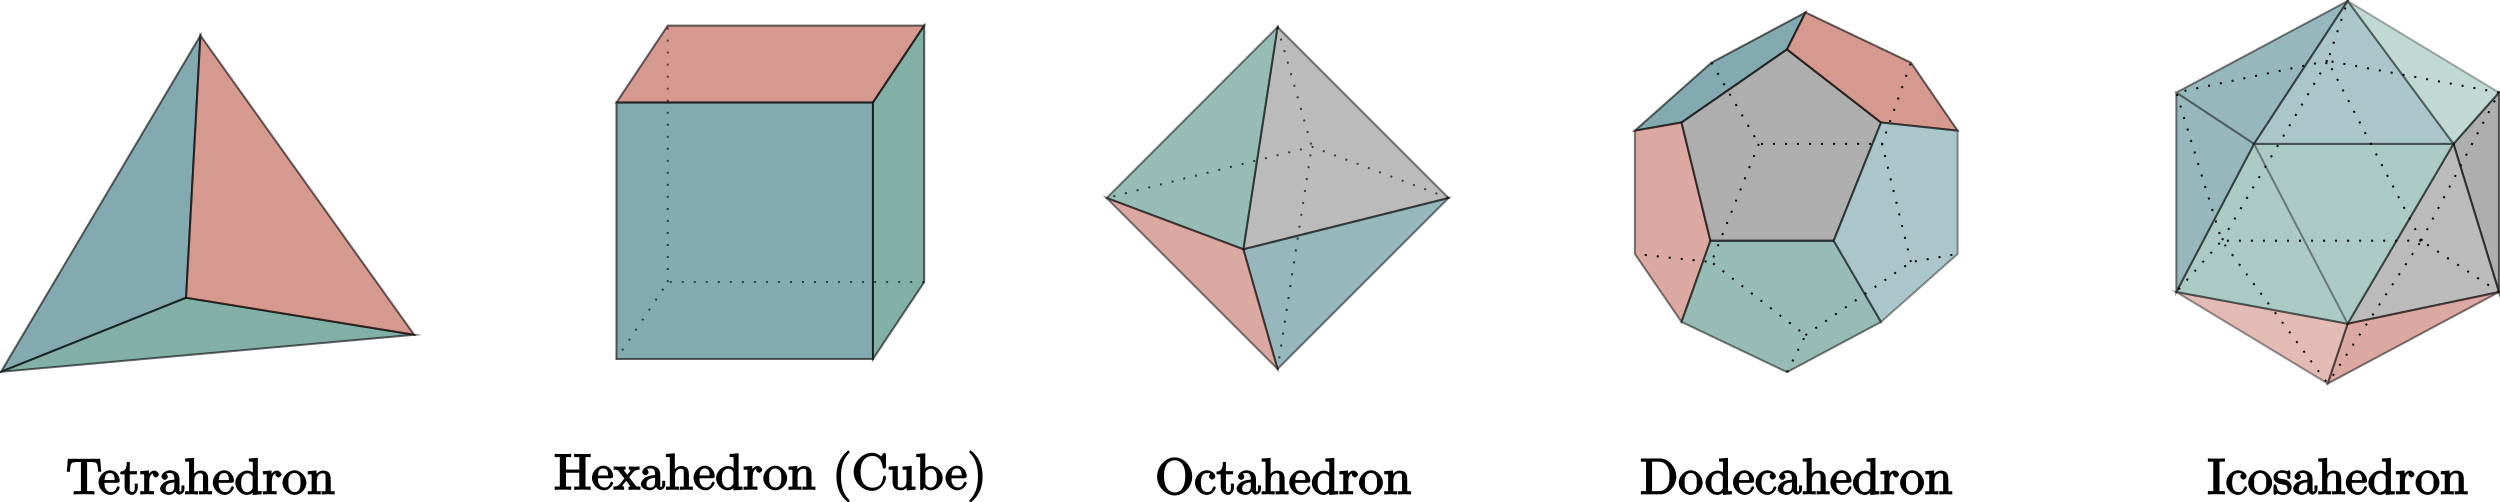 <svg xmlns="http://www.w3.org/2000/svg" xmlns:xlink="http://www.w3.org/1999/xlink" width="663.16" height="133.24" viewBox="0 0 497.37 99.93"><defs><symbol id="a" overflow="visible"><path d="m7-4.672-.203-2.406H.375L.156-4.5h.61c.156-1.766.125-1.937 1.64-1.937.172 0 .438 0 .531.015.22.047.032-.016.032.219v5.25c0 .344.187.312-.86.312h-.578v.657c.578-.047 1.594-.047 2.063-.047.453 0 1.484 0 2.062.047v-.657h-.578c-1.047 0-.875.032-.875-.312v-5.25c0-.203-.172-.172.016-.219.11-.016.375-.016.562-.016 1.516 0 1.485.172 1.625 1.938h.61Zm0 0" style="stroke:none"/></symbol><symbol id="b" overflow="visible"><path d="M4.313-1.344c0-.11-.25-.297-.313-.297-.078 0-.281.235-.297.313-.36 1.031-1.078.86-1.172.86-.5 0-.781-.25-1-.626-.312-.468-.25-1.015-.25-1.203h2.61c.218 0 .422-.172.422-.375 0-.984-.72-2.125-1.954-2.125-1.156 0-2.265 1.203-2.265 2.438C.094-1.016 1.328.109 2.469.109c1.219 0 1.844-1.265 1.844-1.453m-.829-1.5H1.297c.047-1.312.719-1.406 1.062-1.406 1.016 0 .938 1.188.938 1.406Zm0 0" style="stroke:none"/></symbol><symbol id="c" overflow="visible"><path d="M3.484-1.39v-.75h-.609v.718c0 .75-.11.953-.484.953-.672 0-.5-.734-.5-.906v-2.61h1.422v-.64H1.89v-1.828h-.594c-.016.983-.124 1.875-1.28 1.922v.547h.843v2.593C.86-.17 1.97.11 2.33.11c.702 0 1.155-.859 1.155-1.5m0 0" style="stroke:none"/></symbol><symbol id="d" overflow="visible"><path d="M3.797-3.953c0-.328-.485-.781-.906-.781-.735 0-1.266.843-1.407 1.265h.344V-4.75l-1.734.14v.626c.89 0 .781-.094.781.39v2.672c0 .453.078.281-.781.281v.657l1.328-.047c.39 0 .86 0 1.422.047v-.657h-.375c-.735 0-.578.063-.578-.296V-2.47c0-.984.25-1.719 1-1.719.062 0-.047-.046-.016-.046L3-4.5c-.031 0-.406.297-.406.547 0 .281.39.594.61.594.171 0 .593-.282.593-.594m0 0" style="stroke:none"/></symbol><symbol id="e" overflow="visible"><path d="M4.984-1.047v-.734h-.593v.734c0 .578-.079.469-.188.469C3.875-.578 4-.86 4-.906v-2c0-.406-.047-.922-.406-1.297-.39-.375-1-.594-1.485-.594-.812 0-1.687.64-1.687 1.297 0 .297.39.625.64.625.282 0 .626-.36.626-.61 0-.124-.22-.624-.344-.624.062-.079.437-.141.75-.141.484 0 .875.234.875 1.125v.203c-.328.016-1.031.047-1.656.344C.563-2.234.14-1.547.14-1.11.14-.297 1.28.109 1.906.109c.672 0 1.297-.562 1.485-1.03h-.344c.031.405.484.984.953.984.203 0 .984-.297.984-1.11M2.97-1.563c0 .954-.531 1.126-.985 1.126-.484 0-.734-.188-.734-.672 0-.563.25-1.22 1.719-1.266Zm0 0" style="stroke:none"/></symbol><symbol id="f" overflow="visible"><path d="M5.5-.156v-.485c-.687 0-.766.172-.781-.125v-1.906c0-.86-.047-1.281-.36-1.64-.125-.172-.578-.422-1.156-.422-.844 0-1.453.765-1.547.953h.266v-3.485L.14-7.125v.625c.875 0 .78-.094.78.406v5.172c0 .453.063.281-.78.281v.657l1.312-.047 1.281.047v-.657c-.843 0-.78.172-.78-.28V-2.75c0-1.031.546-1.437 1.171-1.437.64 0 .563.375.563.953v2.312c0 .453.078.281-.782.281v.657L4.22-.031 5.5.016Zm0 0" style="stroke:none"/></symbol><symbol id="g" overflow="visible"><path d="M5.422-.156v-.485c-.86 0-.781.11-.781-.39v-6.235l-1.782.141v.625c.875 0 .782-.094.782.406v2.14l.297-.108c-.282-.36-.844-.672-1.376-.672-1.171 0-2.406 1.14-2.406 2.437C.156-1.03 1.313.11 2.453.11c.64 0 1.203-.39 1.453-.703l-.297-.11v.829l1.813-.14ZM3.609-1.328c0 .172.047.078-.062.234-.297.485-.61.657-1.047.657-.453 0-.687-.204-.922-.594-.266-.407-.25-.86-.25-1.266 0-.36-.016-.86.266-1.297.203-.312.468-.594 1.015-.594.344 0 .625.094.938.547.11.172.062.079.062.266Zm0 0" style="stroke:none"/></symbol><symbol id="h" overflow="visible"><path d="M4.86-2.297c0-1.265-1.157-2.5-2.36-2.5-1.25 0-2.406 1.266-2.406 2.5C.094-1 1.313.11 2.484.11 3.688.11 4.86-1.03 4.86-2.297m-1.173-.078c0 .36.047.781-.171 1.219l-.047.125c-.219.437-.485.562-.969.562-.437 0-.75-.156-1.031-.625-.25-.437-.188-.922-.188-1.281 0-.39-.062-.812.188-1.25.265-.469.61-.625 1.015-.625.438 0 .735.172 1 .594.25.437.204.906.204 1.281m0 0" style="stroke:none"/></symbol><symbol id="i" overflow="visible"><path d="M5.5-.156v-.485c-.687 0-.766.172-.781-.125v-1.906c0-.86-.047-1.281-.36-1.64-.125-.172-.578-.422-1.156-.422-.734 0-1.375.593-1.656 1.218h.344V-4.75l-1.75.14v.626c.875 0 .78-.094.78.39v2.672c0 .453.063.281-.78.281v.657l1.312-.047 1.281.047v-.657c-.843 0-.78.172-.78-.28V-2.75c0-1.031.546-1.437 1.171-1.437.64 0 .563.375.563.953v2.312c0 .453.078.281-.782.281v.657L4.22-.031 5.5.016Zm0 0" style="stroke:none"/></symbol><symbol id="j" overflow="visible"><path d="M7.313-.156v-.485H6.89c-.766 0-.61.063-.61-.296v-5.25c0-.36-.156-.313.61-.313h.422v-.656c-.532.047-1.266.047-1.641.047s-1.125 0-1.656-.047v.656h.422c.765 0 .609-.047.609.313v2.156h-2.64v-2.157c0-.359-.141-.312.624-.312h.406v-.656c-.515.047-1.25.047-1.64.047-.375 0-1.125 0-1.64-.047v.656h.406c.765 0 .609-.047.609.313v5.25c0 .359.156.296-.61.296H.156v.657c.516-.047 1.266-.047 1.64-.047.376 0 1.126 0 1.642.047v-.657H3.03c-.765 0-.625.063-.625-.296v-2.454h2.64v2.454c0 .359.157.296-.609.296h-.421v.657c.53-.047 1.265-.047 1.64-.047.39 0 1.125 0 1.657.047Zm0 0" style="stroke:none"/></symbol><symbol id="k" overflow="visible"><path d="M5.313-.156v-.485c-.704 0-.766.032-1-.25L3.077-2.5c.203-.266.578-.766.813-1.016.312-.359.609-.468 1.25-.468v-.657c-.438.032-.735.047-1 .047-.297 0-.828-.015-1.125-.047V-4c.39.031.28 0 .28.156 0 .172-.046.172-.093.235l-.484.625-.672-.86c-.078-.094-.031 0-.031-.047 0-.156-.016-.093.343-.093v-.657l-1.25.047c-.203 0-.671-.015-1.125-.047v.657c.891 0 .766-.047 1.235.562l.89 1.172c-.375.469-.375.5-.843 1.063C.78-.61.328-.641-.062-.641v.657C.375-.016.688-.031.952-.031l1.11.047v-.641c-.391-.047-.282 0-.282-.156 0-.219.235-.438.719-1l.625.843c.078.11.172.157.172.22 0 .093.078.077-.36.077v.657l1.25-.047c.266 0 .657.015 1.125.047Zm0 0" style="stroke:none"/></symbol><symbol id="m" overflow="visible"><path d="M3.469 2.234c0-.03-.047-.171-.219-.343C2 .64 1.734-1.125 1.734-2.656c0-1.735.329-3.36 1.563-4.594.125-.125.172-.25.172-.281 0-.078-.203-.282-.266-.282-.11 0-1.172.86-1.765 2.125C.922-4.593.813-3.483.813-2.655c0 .781.109 1.984.656 3.11C2.062 1.687 3.094 2.5 3.203 2.5c.063 0 .266-.203.266-.266m0 0" style="stroke:none"/></symbol><symbol id="n" overflow="visible"><path d="M6.797-2.484c0-.094-.172-.344-.297-.344-.11 0-.297.234-.297.328-.078 1.438-.969 2.078-2.062 2.078-.61 0-2.391-.172-2.391-3.14 0-2.985 1.781-3.157 2.39-3.157 1.079 0 1.798.75 1.985 2.203.031.141.203.329.344.329.156 0 .328-.188.328-.391v-2.375c0-.172-.172-.406-.281-.406a.43.43 0 0 0-.282.172l-.406.593c-.219-.218-.844-.765-1.797-.765C2.156-7.36.375-5.61.375-3.562.375-1.5 2.172.217 4.031.217c1.625 0 2.766-1.546 2.766-2.702m0 0" style="stroke:none"/></symbol><symbol id="o" overflow="visible"><path d="M5.5-.156v-.485c-.86 0-.781.11-.781-.39V-4.75l-1.813.14v.626c.875 0 .781-.094.781.39v1.781c0 .86-.296 1.376-1.03 1.376-.829 0-.704-.297-.704-.813v-3.5l-1.812.14v.626c.953 0 .78-.125.78.75v1.5c0 .78.173 1.843 1.688 1.843.563 0 1.172-.437 1.454-1.062h-.344V.125L5.5-.015Zm0 0" style="stroke:none"/></symbol><symbol id="p" overflow="visible"><path d="M5.36-2.312c0-1.266-1.141-2.422-2.282-2.422-.781 0-1.328.515-1.5.703l.313.11v-3.345l-1.797.141v.625c.89 0 .781-.094.781.406V0h.516l.28-.469c.016.031.563.578 1.298.578 1.187 0 2.39-1.14 2.39-2.421m-1.173-.016c0 .375.032.86-.265 1.297-.203.312-.453.593-.985.593C2.485-.437 2.25-.624 2-1c-.14-.203-.094-.11-.094-.297v-2.047c0-.187-.047-.094.063-.25.39-.562.828-.594 1.062-.594.453 0 .672.204.922.594.25.406.235.86.235 1.266m0 0" style="stroke:none"/></symbol><symbol id="r" overflow="visible"><path d="M3.047-2.656c0-.766-.11-1.985-.656-3.11C1.797-6.984.766-7.812.67-7.812c-.062 0-.28.218-.28.28 0 .032.046.157.234.329.984 1 1.5 2.469 1.5 4.547 0 1.703-.328 3.344-1.562 4.594a.6.6 0 0 0-.172.296c0 .063.218.266.28.266.095 0 1.157-.844 1.75-2.11.517-1.093.626-2.202.626-3.046m0 0" style="stroke:none"/></symbol><symbol id="s" overflow="visible"><path d="M7.36-3.531c0-2.047-1.673-3.828-3.485-3.828-1.797 0-3.5 1.765-3.5 3.828 0 2.031 1.719 3.75 3.5 3.75 1.813 0 3.484-1.75 3.484-3.75m-1.376-.14c0 2.64-1.187 3.296-2.109 3.296-.953 0-2.125-.703-2.125-3.297s1.297-3.11 2.125-3.11c.86 0 2.11.548 2.11 3.11m0 0" style="stroke:none"/></symbol><symbol id="t" overflow="visible"><path d="M4.313-1.344c0-.11-.282-.265-.313-.265-.078 0-.281.203-.297.265-.297.922-.765.875-1.125.875-.531 0-1.25-.265-1.25-1.86 0-1.624.656-1.89 1.188-1.89.093 0 .578-.031.687.063-.031.015-.265.484-.265.61 0 .25.359.608.624.608.266 0 .641-.328.641-.624 0-.672-.937-1.235-1.703-1.235-1.25 0-2.344 1.25-2.344 2.484C.156-1.03 1.328.11 2.484.11c1.329 0 1.829-1.359 1.829-1.453m0 0" style="stroke:none"/></symbol><symbol id="u" overflow="visible"><path d="M7.219-3.516C7.219-5.406 5.703-7.14 4-7.14H.172v.641h.422c.765 0 .61-.047.61.313v5.25c0 .359.155.296-.61.296H.172V0H4c1.672 0 3.219-1.64 3.219-3.516m-1.344 0c0 1.11-.14 1.594-.5 2.079-.203.265-.64.796-1.64.796H2.718c-.469 0-.313.11-.313-.234v-5.39c0-.329-.156-.235.313-.235h1c.625 0 1.172.172 1.687.875.422.594.469 1.344.469 2.11m0 0" style="stroke:none"/></symbol><symbol id="G" overflow="visible"><path d="M3.484-.156v-.485h-.421c-.797 0-.657.063-.657-.296v-5.25c0-.36-.14-.313.656-.313h.422v-.656c-.515.047-1.296.047-1.687.047-.375 0-1.172 0-1.703-.047v.656H.53c.797 0 .64-.047.64.313v5.25c0 .359.157.296-.64.296H.094v.657c.531-.047 1.328-.047 1.703-.047.39 0 1.172 0 1.687.047Zm0 0" style="stroke:none"/></symbol><symbol id="H" overflow="visible"><path d="M3.766-1.437c0-.532-.36-.938-.47-1.063-.343-.328-.843-.453-1.265-.531-.562-.11-1.047-.063-1.047-.64 0-.36.079-.61.938-.61 1.094 0 .969.75.984 1.047.016.093.422.203.422.203l-.125.047c.14 0 .313-.203.313-.391v-1.016c0-.171-.172-.406-.282-.406a.6.6 0 0 0-.328.172c-.031.047-.14.125-.062.063-.235-.188-.766-.235-.922-.235-1.219 0-1.766.844-1.766 1.39 0 .36.203.75.469.97.328.25.734.359 1.453.5.219.046.86.046.86.765 0 .5-.172.734-.954.734-.843 0-1.03-.406-1.218-1.25C.734-1.812.563-2.03.453-2.03c-.125 0-.297.25-.297.422v1.312c0 .172.172.406.282.406.046 0 .187-.062.375-.25.015-.015.015-.03.078-.093.312.28.89.343 1.093.343 1.141 0 1.782-.828 1.782-1.546m0 0" style="stroke:none"/></symbol><clipPath id="l"><path d="M166 89h22v10.93h-22Zm0 0"/></clipPath><clipPath id="q"><path d="M188 89h8v10.93h-8Zm0 0"/></clipPath><clipPath id="v"><path d="M488 18h9.371v41H488Zm0 0"/></clipPath><clipPath id="w"><path d="M482 12h15.371v52H482Zm0 0"/></clipPath><clipPath id="x"><path d="M467 28h30.371v37H467Zm0 0"/></clipPath><clipPath id="y"><path d="M461 22h36.371v49H461Zm0 0"/></clipPath><clipPath id="z"><path d="M463 58h34.371v19H463Zm0 0"/></clipPath><clipPath id="A"><path d="M457 52h40.371v30H457Zm0 0"/></clipPath><clipPath id="B"><path d="M467 0h30.371v29H467Zm0 0"/></clipPath><clipPath id="C"><path d="M461 0h36.371v35H461Zm0 0"/></clipPath><clipPath id="D"><path d="M457 0h40.371v25H457Zm0 0"/></clipPath><clipPath id="E"><path d="M457 42h40.371v40H457Zm0 0"/></clipPath><clipPath id="F"><path d="M476 12h21.371v42H476Zm0 0"/></clipPath></defs><path d="M-39.67-7.363 0 59.527-2.85 7.365Zm0 0" style="fill-rule:nonzero;fill:#2f717b;fill-opacity:.6;stroke-width:.399;stroke-linecap:butt;stroke-linejoin:miter;stroke:#000;stroke-opacity:.6;stroke-miterlimit:10" transform="matrix(1 0 0 -1 39.87 66.602)"/><path d="m42.52 0-82.19-7.363L-2.85 7.364Zm0 0" style="fill-rule:nonzero;fill:#2f7b6c;fill-opacity:.6;stroke-width:.399;stroke-linecap:butt;stroke-linejoin:miter;stroke:#000;stroke-opacity:.6;stroke-miterlimit:10" transform="matrix(1 0 0 -1 39.87 66.602)"/><path d="M.001 59.528 42.521 0-2.85 7.364Zm0 0" style="fill-rule:nonzero;fill:#b95546;fill-opacity:.6;stroke-width:.399;stroke-linecap:butt;stroke-linejoin:miter;stroke:#000;stroke-opacity:.6;stroke-miterlimit:10" transform="matrix(1 0 0 -1 39.87 66.602)"/><use xlink:href="#a" x="13.13" y="98.351" style="fill:#000;fill-opacity:1"/><g style="fill:#000;fill-opacity:1"><use xlink:href="#b" x="19.506" y="98.351"/><use xlink:href="#c" x="23.929" y="98.351"/><use xlink:href="#d" x="27.805" y="98.351"/><use xlink:href="#e" x="31.71" y="98.351"/><use xlink:href="#f" x="36.692" y="98.351"/><use xlink:href="#b" x="42.231" y="98.351"/><use xlink:href="#g" x="46.654" y="98.351"/><use xlink:href="#d" x="52.193" y="98.351"/><use xlink:href="#h" x="56.099" y="98.351"/><use xlink:href="#i" x="61.08" y="98.351"/></g><path d="M144.001 10.489H92.978L82.775-4.82m10.203 15.309v51.023" style="fill:none;stroke-width:.399;stroke-linecap:butt;stroke-linejoin:miter;stroke:#000;stroke-opacity:1;stroke-dasharray:.399,1.993;stroke-miterlimit:10" transform="matrix(1 0 0 -1 39.87 66.602)"/><path d="m144.001 61.512-10.203-15.308H82.775l10.203 15.308Zm0 0" style="fill-rule:nonzero;fill:#b95546;fill-opacity:.6;stroke-width:.399;stroke-linecap:butt;stroke-linejoin:miter;stroke:#000;stroke-opacity:.6;stroke-miterlimit:10" transform="matrix(1 0 0 -1 39.87 66.602)"/><path d="M133.798 46.204V-4.82H82.775v51.024Zm0 0" style="fill-rule:nonzero;fill:#2f717b;fill-opacity:.6;stroke-width:.399;stroke-linecap:butt;stroke-linejoin:miter;stroke:#000;stroke-opacity:.6;stroke-miterlimit:10" transform="matrix(1 0 0 -1 39.87 66.602)"/><path d="M144.001 10.489v51.023l-10.203-15.308V-4.82Zm0 0" style="fill-rule:nonzero;fill:#2f7b6c;fill-opacity:.6;stroke-width:.399;stroke-linecap:butt;stroke-linejoin:miter;stroke:#000;stroke-opacity:.6;stroke-miterlimit:10" transform="matrix(1 0 0 -1 39.87 66.602)"/><g style="fill:#000;fill-opacity:1"><use xlink:href="#j" x="110.203" y="97.44"/><use xlink:href="#b" x="117.675" y="97.44"/><use xlink:href="#k" x="122.098" y="97.44"/><use xlink:href="#e" x="127.359" y="97.44"/><use xlink:href="#f" x="132.34" y="97.44"/><use xlink:href="#b" x="137.879" y="97.44"/><use xlink:href="#g" x="142.302" y="97.44"/><use xlink:href="#d" x="147.842" y="97.44"/><use xlink:href="#h" x="151.747" y="97.44"/><use xlink:href="#i" x="156.728" y="97.44"/></g><g clip-path="url(#l)" style="fill:#000;fill-opacity:1"><use xlink:href="#m" x="165.585" y="97.44"/><use xlink:href="#n" x="169.461" y="97.44"/><use xlink:href="#o" x="176.654" y="97.44"/><use xlink:href="#p" x="182.193" y="97.44"/></g><g clip-path="url(#q)" style="fill:#000;fill-opacity:1"><use xlink:href="#b" x="188.011" y="97.44"/><use xlink:href="#r" x="192.434" y="97.44"/></g><path d="m248.318 27.211-27.215 10.207-40.817-10.207" style="fill:none;stroke-width:.399;stroke-linecap:butt;stroke-linejoin:miter;stroke:#000;stroke-opacity:1;stroke-dasharray:.399,1.993;stroke-miterlimit:10" transform="matrix(1 0 0 -1 39.87 66.602)"/><path d="m214.302 61.23 6.8-23.812-6.8-44.222" style="fill:none;stroke-width:.399;stroke-linecap:butt;stroke-linejoin:miter;stroke:#000;stroke-opacity:1;stroke-dasharray:.399,1.993;stroke-miterlimit:10" transform="matrix(1 0 0 -1 39.87 66.602)"/><path d="m248.318 27.211-40.82-10.203 6.804 44.223Zm0 0" style="fill-rule:nonzero;fill:#787878;fill-opacity:.5;stroke-width:.399;stroke-linecap:butt;stroke-linejoin:miter;stroke:#000;stroke-opacity:.5;stroke-miterlimit:10" transform="matrix(1 0 0 -1 39.87 66.602)"/><path d="m248.318 27.211-40.82-10.203 6.804-23.812Zm0 0" style="fill-rule:nonzero;fill:#2f717b;fill-opacity:.5;stroke-width:.399;stroke-linecap:butt;stroke-linejoin:miter;stroke:#000;stroke-opacity:.5;stroke-miterlimit:10" transform="matrix(1 0 0 -1 39.87 66.602)"/><path d="m180.286 27.211 27.211-10.203 6.805 44.223Zm0 0" style="fill-rule:nonzero;fill:#2f7b6c;fill-opacity:.5;stroke-width:.399;stroke-linecap:butt;stroke-linejoin:miter;stroke:#000;stroke-opacity:.5;stroke-miterlimit:10" transform="matrix(1 0 0 -1 39.87 66.602)"/><path d="m180.286 27.211 27.211-10.203 6.805-23.812Zm0 0" style="fill-rule:nonzero;fill:#b95546;fill-opacity:.5;stroke-width:.399;stroke-linecap:butt;stroke-linejoin:miter;stroke:#000;stroke-opacity:.5;stroke-miterlimit:10" transform="matrix(1 0 0 -1 39.87 66.602)"/><g style="fill:#000;fill-opacity:1"><use xlink:href="#s" x="229.826" y="98.351"/><use xlink:href="#t" x="237.577" y="98.351"/><use xlink:href="#c" x="242" y="98.351"/><use xlink:href="#e" x="245.876" y="98.351"/><use xlink:href="#f" x="250.857" y="98.351"/><use xlink:href="#b" x="256.396" y="98.351"/><use xlink:href="#g" x="260.82" y="98.351"/><use xlink:href="#d" x="266.359" y="98.351"/><use xlink:href="#h" x="270.264" y="98.351"/><use xlink:href="#i" x="275.245" y="98.351"/></g><path d="m319.325 64.13-3.68-7.356-20.98-14.54-9.285-1.624 15.238 13.531Zm0 0" style="fill-rule:nonzero;fill:#2f717b;fill-opacity:.6;stroke-width:.399;stroke-linecap:butt;stroke-linejoin:miter;stroke:#000;stroke-opacity:.6;stroke-miterlimit:10" transform="matrix(1 0 0 -1 39.87 66.602)"/><path d="m285.38 40.61 9.285 1.625 5.742-23.52-5.742-16.164-9.285 13.531Zm0 0" style="fill-rule:nonzero;fill:#b95546;fill-opacity:.5;stroke-width:.399;stroke-linecap:butt;stroke-linejoin:miter;stroke:#000;stroke-opacity:.5;stroke-miterlimit:10" transform="matrix(1 0 0 -1 39.87 66.602)"/><path d="M300.407 18.715h24.524l9.422-16.164-18.707-9.988-20.98 9.988Zm0 0" style="fill-rule:nonzero;fill:#2f7b6c;fill-opacity:.5;stroke-width:.399;stroke-linecap:butt;stroke-linejoin:miter;stroke:#000;stroke-opacity:.5;stroke-miterlimit:10" transform="matrix(1 0 0 -1 39.87 66.602)"/><path d="m315.646 56.774 18.707-14.54-9.422-23.519h-24.524l-5.742 23.52Zm0 0" style="fill-rule:nonzero;fill:#787878;fill-opacity:.6;stroke-width:.399;stroke-linecap:butt;stroke-linejoin:miter;stroke:#000;stroke-opacity:.6;stroke-miterlimit:10" transform="matrix(1 0 0 -1 39.87 66.602)"/><path d="m319.325 64.13 20.977-9.989 9.289-13.531-15.238 1.625-18.707 14.539Zm0 0" style="fill-rule:nonzero;fill:#b95546;fill-opacity:.6;stroke-width:.399;stroke-linecap:butt;stroke-linejoin:miter;stroke:#000;stroke-opacity:.6;stroke-miterlimit:10" transform="matrix(1 0 0 -1 39.87 66.602)"/><path d="m334.353 42.235 15.238-1.625V16.082l-15.238-13.53-9.422 16.163Zm0 0" style="fill-rule:nonzero;fill:#2f717b;fill-opacity:.4;stroke-width:.399;stroke-linecap:butt;stroke-linejoin:miter;stroke:#000;stroke-opacity:.4;stroke-miterlimit:10" transform="matrix(1 0 0 -1 39.87 66.602)"/><path d="m300.618 54.141 9.418-16.164h24.528l5.738 16.164m-30.266-16.164-9.418-23.52-15.238 1.625" style="fill:none;stroke-width:.399;stroke-linecap:butt;stroke-linejoin:miter;stroke:#000;stroke-opacity:1;stroke-dasharray:.399,1.993;stroke-miterlimit:10" transform="matrix(1 0 0 -1 39.87 66.602)"/><path d="m315.646-7.437 3.68 7.355-18.708 14.54" style="fill:none;stroke-width:.399;stroke-linecap:butt;stroke-linejoin:miter;stroke:#000;stroke-opacity:1;stroke-dasharray:.399,1.993;stroke-miterlimit:10" transform="matrix(1 0 0 -1 39.87 66.602)"/><path d="m319.325-.082 20.977 14.54 9.289 1.624m-9.289-1.625-5.738 23.52" style="fill:none;stroke-width:.399;stroke-linecap:butt;stroke-linejoin:miter;stroke:#000;stroke-opacity:1;stroke-dasharray:.399,1.993;stroke-miterlimit:10" transform="matrix(1 0 0 -1 39.87 66.602)"/><g style="fill:#000;fill-opacity:1"><use xlink:href="#u" x="326.27" y="98.351"/><use xlink:href="#h" x="333.881" y="98.351"/></g><g style="fill:#000;fill-opacity:1"><use xlink:href="#g" x="339.142" y="98.351"/><use xlink:href="#b" x="344.681" y="98.351"/><use xlink:href="#t" x="349.104" y="98.351"/><use xlink:href="#e" x="353.528" y="98.351"/><use xlink:href="#f" x="358.509" y="98.351"/><use xlink:href="#b" x="364.048" y="98.351"/><use xlink:href="#g" x="368.472" y="98.351"/><use xlink:href="#d" x="374.011" y="98.351"/><use xlink:href="#h" x="377.916" y="98.351"/><use xlink:href="#i" x="382.897" y="98.351"/></g><g clip-path="url(#v)"><path d="m497.176 18.414-9.051 10.211 9.05 29.473Zm0 0" style="stroke:none;fill-rule:nonzero;fill:#787878;fill-opacity:.6"/></g><g clip-path="url(#w)"><path d="m457.306 48.188-9.051-10.211 9.05-29.473Zm0 0" style="fill:none;stroke-width:.399;stroke-linecap:butt;stroke-linejoin:miter;stroke:#000;stroke-opacity:.6;stroke-miterlimit:10" transform="matrix(1 0 0 -1 39.87 66.602)"/></g><g clip-path="url(#x)"><path d="m467.059 64.406 21.066-35.781 9.05 29.473Zm0 0" style="stroke:none;fill-rule:nonzero;fill:#787878;fill-opacity:.5"/></g><g clip-path="url(#y)"><path d="m427.189 2.196 21.066 35.781 9.05-29.473Zm0 0" style="fill:none;stroke-width:.399;stroke-linecap:butt;stroke-linejoin:miter;stroke:#000;stroke-opacity:.5;stroke-miterlimit:10" transform="matrix(1 0 0 -1 39.87 66.602)"/></g><g clip-path="url(#z)"><path d="m467.059 64.406-3.97 11.906 34.087-18.214Zm0 0" style="stroke:none;fill-rule:nonzero;fill:#b95546;fill-opacity:.5"/></g><g clip-path="url(#A)"><path d="m427.189 2.196-3.97-11.907 34.087 18.215Zm0 0" style="fill:none;stroke-width:.399;stroke-linecap:butt;stroke-linejoin:miter;stroke:#000;stroke-opacity:.5;stroke-miterlimit:10" transform="matrix(1 0 0 -1 39.87 66.602)"/></g><path d="m427.189 2.196-3.97-11.907L393.1 8.505Zm0 0" style="fill-rule:nonzero;fill:#b95546;fill-opacity:.4;stroke-width:.399;stroke-linecap:butt;stroke-linejoin:miter;stroke:#000;stroke-opacity:.4;stroke-miterlimit:10" transform="matrix(1 0 0 -1 39.87 66.602)"/><path d="M427.189 2.196 408.57 37.977 393.1 8.504Zm0 0L408.57 37.977h39.684Zm0 0" style="fill-rule:nonzero;fill:#2f7b6c;fill-opacity:.4;stroke-width:.399;stroke-linecap:butt;stroke-linejoin:miter;stroke:#000;stroke-opacity:.4;stroke-miterlimit:10" transform="matrix(1 0 0 -1 39.87 66.602)"/><path d="m393.099 48.188 15.472-10.211L393.1 8.504Zm0 0 15.472-10.211 18.618 28.43Zm0 0" style="fill-rule:nonzero;fill:#2f717b;fill-opacity:.5;stroke-width:.399;stroke-linecap:butt;stroke-linejoin:miter;stroke:#000;stroke-opacity:.5;stroke-miterlimit:10" transform="matrix(1 0 0 -1 39.87 66.602)"/><path d="M448.255 37.977h-39.684l18.618 28.43Zm0 0" style="fill-rule:nonzero;fill:#2f717b;fill-opacity:.4;stroke-width:.399;stroke-linecap:butt;stroke-linejoin:miter;stroke:#000;stroke-opacity:.4;stroke-miterlimit:10" transform="matrix(1 0 0 -1 39.87 66.602)"/><g clip-path="url(#B)"><path d="m488.125 28.625 9.05-10.21L467.06.194Zm0 0" style="stroke:none;fill-rule:nonzero;fill:#2f7b6c;fill-opacity:.3"/></g><g clip-path="url(#C)"><path d="m448.255 37.977 9.05 10.21-30.116 18.22Zm0 0" style="fill:none;stroke-width:.399;stroke-linecap:butt;stroke-linejoin:miter;stroke:#000;stroke-opacity:.3;stroke-miterlimit:10" transform="matrix(1 0 0 -1 39.87 66.602)"/></g><path d="m423.22 54.5-30.121-6.312 9.05-29.473-9.05-10.21" style="fill:none;stroke-width:.399;stroke-linecap:butt;stroke-linejoin:miter;stroke:#000;stroke-opacity:1;stroke-dasharray:.399,1.993;stroke-miterlimit:10" transform="matrix(1 0 0 -1 39.87 66.602)"/><g clip-path="url(#D)"><path d="M457.306 48.188 423.22 54.5l3.969 11.907" style="fill:none;stroke-width:.399;stroke-linecap:butt;stroke-linejoin:miter;stroke:#000;stroke-opacity:1;stroke-dasharray:.399,1.993;stroke-miterlimit:10" transform="matrix(1 0 0 -1 39.87 66.602)"/></g><g clip-path="url(#E)"><path d="m457.306 8.504-15.473 10.211L423.22-9.71" style="fill:none;stroke-width:.399;stroke-linecap:butt;stroke-linejoin:miter;stroke:#000;stroke-opacity:1;stroke-dasharray:.399,1.993;stroke-miterlimit:10" transform="matrix(1 0 0 -1 39.87 66.602)"/></g><path d="M441.833 18.715H402.15L423.22-9.71" style="fill:none;stroke-width:.399;stroke-linecap:butt;stroke-linejoin:miter;stroke:#000;stroke-opacity:1;stroke-dasharray:.399,1.993;stroke-miterlimit:10" transform="matrix(1 0 0 -1 39.87 66.602)"/><g clip-path="url(#F)"><path d="m441.833 18.715 15.473 29.473" style="fill:none;stroke-width:.399;stroke-linecap:butt;stroke-linejoin:miter;stroke:#000;stroke-opacity:1;stroke-dasharray:.399,1.993;stroke-miterlimit:10" transform="matrix(1 0 0 -1 39.87 66.602)"/></g><path d="M441.833 18.715 423.22 54.5l-21.07-35.785" style="fill:none;stroke-width:.399;stroke-linecap:butt;stroke-linejoin:miter;stroke:#000;stroke-opacity:1;stroke-dasharray:.399,1.993;stroke-miterlimit:10" transform="matrix(1 0 0 -1 39.87 66.602)"/><g style="fill:#000;fill-opacity:1"><use xlink:href="#G" x="439.154" y="98.351"/><use xlink:href="#t" x="442.75" y="98.351"/><use xlink:href="#h" x="447.174" y="98.351"/><use xlink:href="#H" x="452.155" y="98.351"/><use xlink:href="#e" x="456.08" y="98.351"/><use xlink:href="#f" x="461.062" y="98.351"/><use xlink:href="#b" x="466.601" y="98.351"/><use xlink:href="#g" x="471.024" y="98.351"/><use xlink:href="#d" x="476.564" y="98.351"/><use xlink:href="#h" x="480.469" y="98.351"/><use xlink:href="#i" x="485.45" y="98.351"/></g></svg>